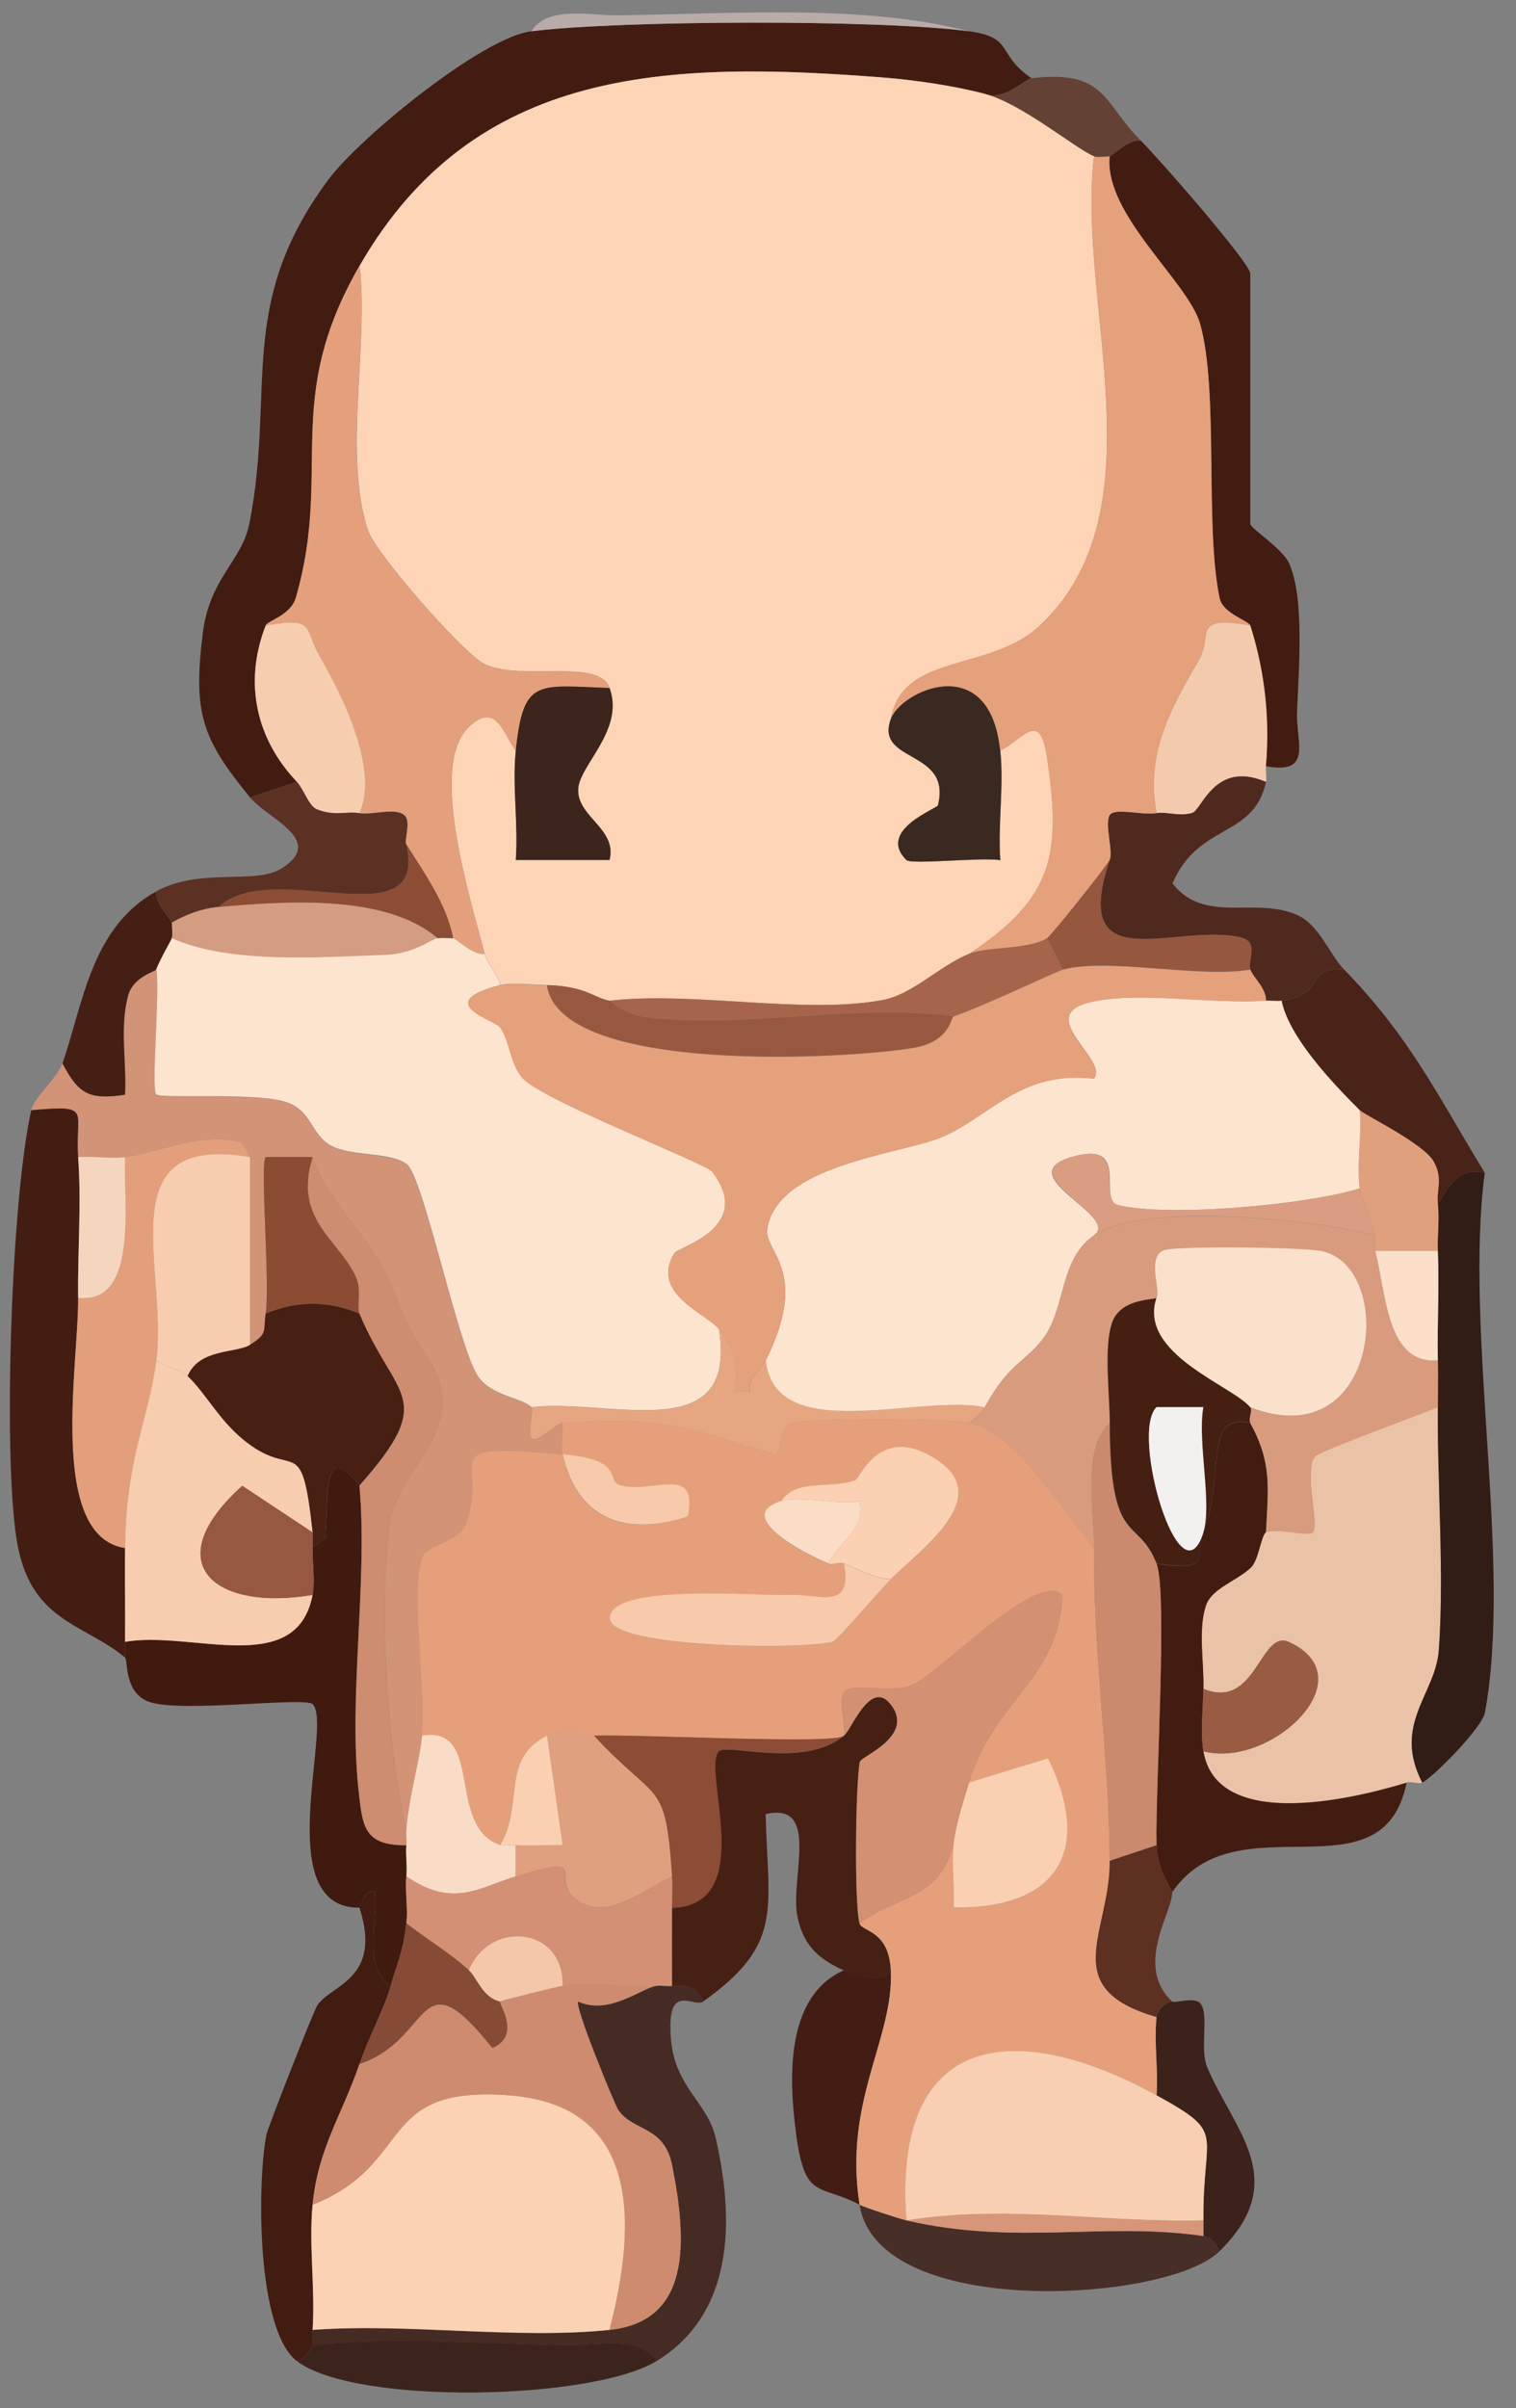<?xml version="1.0" encoding="UTF-8"?>
<svg id="_Слой_2" data-name="Слой 2" xmlns="http://www.w3.org/2000/svg" viewBox="0 0 97 154">
  <rect x="0" y="0" width="97" height="154" fill="#808080" stroke="none"/>
  <defs>
    <style>
      .cls-1 {
        fill: #392920;
      }

      .cls-2 {
        fill: #471f13;
      }

      .cls-3 {
        fill: #461f13;
      }

      .cls-4 {
        fill: #644135;
      }

      .cls-5 {
        fill: #321c16;
      }

      .cls-6 {
        fill: #d49c81;
      }

      .cls-7 {
        fill: #472014;
      }

      .cls-8 {
        fill: #50291e;
      }

      .cls-9 {
        fill: #f8cdaf;
      }

      .cls-10 {
        fill: #441d12;
      }

      .cls-11 {
        fill: #fbdfc8;
      }

      .cls-12 {
        fill: #452b24;
      }

      .cls-13 {
        fill: #e7a682;
      }

      .cls-14 {
        fill: #5b3123;
      }

      .cls-15 {
        fill: #995c43;
      }

      .cls-16 {
        fill: #f3caad;
      }

      .cls-17 {
        fill: #fbd0b2;
      }

      .cls-18 {
        fill: #f7ccaf;
      }

      .cls-19 {
        fill: #3d241c;
      }

      .cls-20 {
        fill: #eac2a7;
      }

      .cls-21 {
        fill: #401a0f;
      }

      .cls-22 {
        fill: #3c221a;
      }

      .cls-23 {
        fill: #421c11;
      }

      .cls-24 {
        fill: #e5a07c;
      }

      .cls-25 {
        fill: #d29377;
      }

      .cls-26 {
        fill: #431c11;
      }

      .cls-27 {
        fill: #f7cdb0;
      }

      .cls-28 {
        fill: #fdd4b6;
      }

      .cls-29 {
        fill: #a6654b;
      }

      .cls-30 {
        fill: #fde4ce;
      }

      .cls-31 {
        fill: #95573e;
      }

      .cls-32 {
        fill: #cb896d;
      }

      .cls-33 {
        fill: #98583f;
      }

      .cls-34 {
        fill: #3c241c;
      }

      .cls-35 {
        fill: #d79579;
      }

      .cls-36 {
        fill: #965840;
      }

      .cls-37 {
        fill: #e1a07d;
      }

      .cls-38 {
        fill: #b9aba8;
      }

      .cls-39 {
        fill: #fbe1cb;
      }

      .cls-40 {
        fill: #ce8c70;
      }

      .cls-41 {
        fill: #e5a07b;
      }

      .cls-42 {
        fill: #fbdcc4;
      }

      .cls-43 {
        fill: #d39074;
      }

      .cls-44 {
        fill: #f3f1f0;
      }

      .cls-45 {
        fill: #e0a07f;
      }

      .cls-46 {
        fill: #8d4d35;
      }

      .cls-47 {
        fill: #fcd1b3;
      }

      .cls-48 {
        fill: #472e27;
      }

      .cls-49 {
        fill: #5d3021;
      }

      .cls-50 {
        fill: #d39072;
      }

      .cls-51 {
        fill: #ce8b6f;
      }

      .cls-52 {
        fill: #fbd2b4;
      }

      .cls-53 {
        fill: #431d13;
      }

      .cls-54 {
        fill: #461f14;
      }

      .cls-55 {
        fill: #f8c9aa;
      }

      .cls-56 {
        fill: #da9d81;
      }

      .cls-57 {
        fill: #f9dcc5;
      }

      .cls-58 {
        fill: #f4c7a9;
      }

      .cls-59 {
        fill: #f8cfb2;
      }

      .cls-60 {
        fill: #f8caab;
      }

      .cls-61 {
        fill: #f4d6bf;
      }

      .cls-62 {
        fill: #e39f7b;
      }

      .cls-63 {
        fill: #854b36;
      }

      .cls-64 {
        fill: #d99b7d;
      }

      .cls-65 {
        fill: #8c4c35;
      }

      .cls-66 {
        fill: #8c4c34;
      }

      .cls-67 {
        fill: #e4a07c;
      }

      .cls-68 {
        fill: #492317;
      }
    </style>
  </defs>
  <g id="_Слой_12_Изображение" data-name="Слой 12 Изображение">
    <g>
      <path class="cls-23" d="M34,2c5.74-.71,22.34-.76,28,0,2.92.39,1.74,1.48,4,3-.38.04-1.82,1.52-3,1-1.87-.5-4.5-.89-6.46-1.04-13.78-1.08-26.19-.72-33.54,12.04-4.97,8.63-1.71,13.06-4.07,21.22-.33,1.14-1.81,1.47-1.93,1.78-1.45,3.73-.56,7.32,2,10l-3,1c-3.06-3.75-3.67-5.35-3.02-10.53.44-3.53,2.5-4.57,2.98-7.01,1.68-8.52-.88-13.97,5.04-21.96,2-2.7,9.87-9.12,13-9.5Z"/>
      <path class="cls-20" d="M92,90c-.04,5.02.42,10.66.06,15.55-.21,2.81-2.98,4.72-1.06,8.45-.26.12-.68-.1-1,0-3.96,1.21-12.15,2.96-13-2,4.29,1.13,10.48-4.68,5.48-6.99-1.86-.86-2.09,4.4-5.48,2.99.04-1.68-.37-3.81.17-5.35.38-1.09,1.95-1.54,2.87-2.41.5-.47.66-2.1.96-2.25.59-.29,2.77.29,3,0,.42-.51-.61-3.98.15-4.87.27-.32,6.61-2.63,7.85-3.14Z"/>
      <path class="cls-25" d="M10,62c.25,1.49-.36,7.65,0,8.01.29.29,5.96-.14,8.11.43,1.9.5,1.71,2.14,3.12,2.87,1.32.68,3.8.4,4.81,1.17s3.26,11.53,4.51,13.5c.85,1.34,2.82,1.4,3.45,2.03.2.2-.27,1.66.03,1.99s1.52-.96,1.97-.99c.09.64-.13,1.42,0,2-8.52-.76-4.73.25-6.14,4.37-.48,1.4-2.61,1.28-2.88,2.33-.67,2.58.28,8.05.02,11.3-.12,1.52-.81,3.73-1,6-1.23-5.15-1.77-14.36-1.06-19.56.5-3.61,5.31-6.17,2.52-10.46-2.17-3.32-1.52-3.17-2.98-5.95-1.15-2.18-3.62-4.4-4.48-7.04h-3c-.39.36.28,8.13,0,10-.17,1.13.17,1.27-1,2v-12l-.53-.94c-2.64-.69-5.06.61-7.47.94-.96.13-2.02-.09-3,0-.22-3.02.97-3.34-3-3,.2-.87,1.68-2.07,2-3,1.02,1.95,1.68,2.36,4,2,.11-2.08-.35-4.3.2-6.35.33-1.2,1.75-1.52,1.8-1.66Z"/>
      <path class="cls-21" d="M23,95c.54,6.22-.73,13.48-.05,19.55.25,2.26.34,3.47,3.05,3.45-.06.66.07,1.34,0,2-.1.98.12,2.02,0,3-.27,2.18-.61,2.5-1,4-1.8-1.1-.81-4.11-1.01-6-.76-.26-.86,1-.99,1-5.76.07-1.68-11.69-2.99-13.01-.49-.49-8.29.55-10.4-.13-1.71-.55-1.41-2.7-1.61-2.86v-1c4.24-.75,10.97,2.35,12-3,.16-.81,0-2.06,0-3l.81-.67c.23-2.49-.22-6.36,2.19-3.33Z"/>
      <path class="cls-10" d="M2,71c3.97-.34,2.78-.02,3,3s-.04,6.04,0,9c.05,4.1-1.98,15.24,3,16-.02,2,.02,4,0,6v1c-2.7-2.23-6.11-2.28-6.94-7.56-.88-5.57-.33-21.85.94-27.44Z"/>
      <path class="cls-26" d="M73,9c1.14,1.13,7,7.83,7,8.5v16c0,.29,2.06,1.58,2.48,2.52,1.01,2.23.61,6.86.51,9.53-.07,1.92,1.03,4.01-2,3.45.26-3.06-.07-6.08-1-9-.1-.3-1.76-.77-1.96-1.74-.97-4.61-.03-13.25-1.25-17.55-.76-2.69-6.15-6.98-5.79-10.71.17-.01,1.25-1.15,2-1Z"/>
      <path class="cls-23" d="M80,91c1.38,2.53,1.16,4.08,1,7-.3.15-.46,1.77-.96,2.25-.92.87-2.49,1.32-2.87,2.41-.53,1.53-.12,3.67-.17,5.35-.03,1.21-.19,2.91,0,4,.85,4.96,9.04,3.21,13,2-1.55,7.6-10.87.98-15,7,0-.16-.96-1.38-1-3-.09-3.5.72-16.17,0-18,3.7.54,2.44-.55,3-2,1.43-3.66-.05-7.69,3-7Z"/>
      <path class="cls-7" d="M54,111c.49-.41,1.7-3.65,2.99-1.99,1.58,2.03-1.91,3.32-1.98,3.67-.28,1.46-.35,9.1-.02,10.33.15.54,1.88.42,2,3-.89,1.08-2.86-.06-3,0-1.66-.74-2.63-1.65-2.98-3.52-.45-2.37,1.49-7.3-2.02-6.47.15,6.16,1.17,8.31-4.01,11.99-.28-.94-1.14-1.09-2-1,0-1.67-.01-3.33,0-5,5.55-.14,1.87-8.88,3-10,.56-.56,5.42,1.13,8-1Z"/>
      <path class="cls-5" d="M95,75c-1.33,10.18,1.79,24.94.01,34.53-.19,1-3.38,4.19-4.01,4.47-1.92-3.73.85-5.64,1.06-8.45.36-4.89-.1-10.53-.06-15.55,0-1,.02-2,0-3-.05-2.33.1-4.68,0-7-.04-.99.11-2.03,0-3,.77-1.25,1.34-2.35,3-2Z"/>
      <path class="cls-12" d="M45,128c-.63.45-2.41-1.39-2.06,2.49.27,3,2.34,3.99,2.85,6.22,1.25,5.41,1.12,11.3-3.8,14.3-1.04-1.66-3.79-1-5.49-1.02-4.91-.06-11.94-.58-16.51.02v-1c6.12-.45,13,.62,19,0,5.22-.54,4.99-5.62,4.01-10.52-.51-2.56-2.5-2.15-3.45-3.55-.21-.31-2.85-6.7-2.56-6.93,1.97.9,4.04-.87,5-1,.33-.05.67.04,1,0,.86-.09,1.72.06,2,1Z"/>
      <path class="cls-8" d="M81,50c-.77,3.63-4.32,2.6-5.98,6.5,2.07,2.63,5.25.82,7.97,2.01,1.42.62,2.08,2.54,3.01,3.49-2.54-.19-1.11,1.63-4,2-.33.04-.67-.02-1,0,.03-.81-.83-1.49-1-2-.19-.58.59-1.76-.62-2.05-4.09-.97-10.99,2.84-8.38-4.95.26-.52-.38-2.5.05-2.93.4-.39,2.17.09,2.95-.07.6-.12,1.46.23,2.29-.02.62-.19,1.43-3.38,4.71-1.98Z"/>
      <path class="cls-23" d="M25,127c-.33,1.25-1.43,3.34-2,5-1.13,3.27-2.66,5.43-3,9-.25,2.62.18,5.37,0,8v1c-.07,0-.42.98-1,1-2.59-1.97-2.55-11.32-1.96-14.46.08-.44,3.01-7.89,3.25-8.27.84-1.35,4.2-1.65,2.71-6.27.13,0,.23-1.26.99-1,.2,1.89-.79,4.9,1.01,6Z"/>
      <path class="cls-68" d="M86,62c4.23,4.35,5.96,8.02,9,13-1.66-.35-2.23.75-3,2-.1-.91.34-1.65-.27-2.72-.66-1.16-4.41-2.96-4.73-3.28-1.78-1.77-4.52-4.67-5-7,2.89-.37,1.46-2.19,4-2Z"/>
      <path class="cls-48" d="M58,142c7.05,1.63,12.59.07,19,1,.47.07.89.52,1,1-3.33,3.25-21.84,4.4-23-3,.32.17,2.5.88,3,1Z"/>
      <path class="cls-16" d="M80,40c.93,2.92,1.26,5.94,1,9-.03.33.06.7,0,1-3.28-1.41-4.1,1.79-4.71,1.98-.82.26-1.69-.1-2.29.02-.71-3.82.89-6.66,2.72-9.81.91-1.57-.54-2.87,3.28-2.19Z"/>
      <path class="cls-53" d="M57,126c.2,4.39-3.05,8.35-2,15-2.58-1.37-3.48-.25-4.05-4.45-.5-3.68-.69-8.89,3.05-10.55.14-.06,2.11,1.08,3,0Z"/>
      <path class="cls-34" d="M42,151c-4.14,2.52-19.29,2.83-23,0,.58-.02.93-.99,1-1,4.58-.6,11.61-.08,16.51-.02,1.69.02,4.45-.64,5.49,1.02Z"/>
      <path class="cls-14" d="M19,50c.43.45.78,1.54,1.25,1.74,1.17.49,1.93.11,2.75.26s2.3-.38,2.87.13c.46.41-.03,1.61.13,1.87,1.42,6.24-8.53.78-12,4-1.07.09-2.08.48-3,1,0-.18-1.13-1.27-1-2,2.83-1.55,6.34-.39,8.03-1.47,2.85-1.81-.93-3.18-2.03-4.53l3-1Z"/>
      <path class="cls-22" d="M75,128c.15.14,1.46-.34,1.82.14.56.75-.08,2.89.43,4.08,1.71,4.05,5.41,7.23.75,11.78-.11-.48-.53-.93-1-1v-1c-.06-5.77,1.55-5.5-3-8,.12-1.65-.17-3.37,0-5,.05-.46.53-.9,1-1Z"/>
      <path class="cls-54" d="M11,59c0,.32.05.69,0,1-.02.11-.71,1.27-1,2-.05.13-1.47.46-1.8,1.66-.56,2.04-.09,4.27-.2,6.35-2.31.35-2.98-.06-4-2,1.32-3.86,1.86-8.74,6-11-.13.73,1,1.82,1,2Z"/>
      <path class="cls-49" d="M75,121c.06,1.23-2.46,4.71,0,7-.47.1-.95.54-1,1-6.4-1.85-2.98-5.38-3-10l3-1c.04,1.62.99,2.84,1,3Z"/>
      <path class="cls-38" d="M62,2c-5.66-.76-22.26-.71-28,0,1.04-1.66,3.79-1,5.49-1.02,7.22-.08,15.64-.75,22.51,1.02Z"/>
      <path class="cls-4" d="M73,9c-.75-.15-1.83.99-2,1-.32.02-.82.08-1,0-1.3-.57-4.62-3.37-7-4,1.18.52,2.62-.96,3-1,4.81-.56,4.57,1.6,7,4Z"/>
      <path class="cls-28" d="M63,6c2.38.63,5.7,3.43,7,4-1.14,9.28,4.38,22.67-3.48,30.02-3.18,2.98-8.81,1.71-9.52,5.98-1.01,2.82,3.92,1.9,3.02,5.5-.05.21-3.92,1.59-2.02,3.5.31.31,4.76-.19,6.01.01-.17-2.29.23-4.74,0-7.01,1.58-.83,2.54-2.64,3,.53.89,6.11.41,8.9-5,12.47-1.96.81-3.6,2.6-5.55,2.96-5.06.93-12.12-.58-17.45.04-.93-.15-1.54-.94-4-1-.88-.02-2.32-.18-3,0-.15-.71-.85-1.41-1-2-.89-3.51-3.63-12.02-1.01-14.51,1.81-1.72,2.22.57,3.01,1.51-.24,2.27.16,4.72,0,7.01h6c.49-2-2.04-2.73-2.01-4.5.03-1.56,2.99-3.8,2.01-6.51-.7-1.94-5.53-.41-7.98-1.52-1.3-.59-6.98-7.07-7.47-8.53-1.62-4.8.04-11.82-.55-16.95C30.35,4.23,42.76,3.88,56.54,4.96c1.96.15,4.59.54,6.46,1.04Z"/>
      <path class="cls-67" d="M39,44c-4.66-.17-5.51-.63-6,4-.8-.94-1.21-3.23-3.01-1.51-2.62,2.49.13,11,1.01,14.51-.72.13-1.84-1-2-1-.46-2.26-1.82-4.1-3-6-.16-.26.34-1.46-.13-1.87-.58-.51-2.07.01-2.87-.13,1.27-2.78-1.11-7.53-2.53-10-1.07-1.85-.19-2.55-3.47-2,.12-.31,1.6-.64,1.93-1.78,2.36-8.16-.9-12.59,4.07-21.22.59,5.13-1.08,12.15.55,16.95.49,1.46,6.17,7.94,7.47,8.53,2.45,1.11,7.28-.42,7.98,1.52Z"/>
      <path class="cls-27" d="M17,40c3.27-.55,2.4.15,3.47,2,1.43,2.47,3.8,7.22,2.53,10-.82-.15-1.58.23-2.75-.26-.48-.2-.83-1.29-1.25-1.74-2.56-2.68-3.45-6.27-2-10Z"/>
      <path class="cls-64" d="M88,79c.07.32-.08.69,0,1,.71,2.84.74,7.26,4,7,.02,1,0,2,0,3-1.24.5-7.57,2.82-7.85,3.14-.76.89.27,4.36-.15,4.87-.23.28-2.42-.3-3,0,.16-2.92.38-4.47-1-7-.15-.27.16-.81,0-1,8.3,3.23,9.39-9.09,4.5-10-1.31-.24-8.95-.33-9.96-.06-1.22.33-.25,2.6-.54,3.06-.09.14-2.32-.04-2.86,1.61s-.14,4.5-.14,6.39c-1.78,1.66-.98,5.5-1,8-2.03-2.3-4.87-7.28-8-8,.34-.3.79-.6,1-1,1.62-2.98,2.74-2.92,3.87-4.59,1.31-1.94.96-4.93,3.13-6.41,3.16-2.15,13.97-1.05,18,0Z"/>
      <path class="cls-15" d="M77,112c-.19-1.09-.03-2.79,0-4,3.4,1.41,3.62-3.85,5.48-2.99,5,2.31-1.2,8.12-5.48,6.99Z"/>
      <path class="cls-41" d="M36,91c6.62-.39,7.84.23,13.52,2.01.56.18.3-1.79,1.13-2.01,1.13-.3,10.07-.29,11.35,0,3.13.72,5.97,5.7,8,8-.05,6.94.97,13.25,1,20,.02,4.62-3.4,8.15,3,10-.17,1.63.12,3.35,0,5-9.09-4.99-16.92-4.03-16,8-.5-.12-2.68-.83-3-1-1.05-6.65,2.2-10.61,2-15-.12-2.58-1.85-2.46-2-3,2.58-1.87,5.05-1.5,6-5-.12,1.31.07,2.68,0,4,6.55.1,8.99-3.56,6.04-9.54l-5.05,1.55c1.67-5.4,5.77-6.59,5.99-11.99-1.66-1.68-7.86,5.09-9.73,5.78-1.29.48-3.59-.16-4.19.34-.49.41.14,2.63-.07,2.87-.53.59-13.38-.12-16,0-.52.02-1.33-.84-3,0-2.99,1.51-1.45,4.37-3,7-3.49-1.2-.99-7.67-5-7,.26-3.25-.69-8.72-.02-11.3.27-1.05,2.4-.93,2.88-2.33,1.42-4.12-2.37-5.13,6.14-4.37,1,4.41,4.27,5.19,8.01,3.99.7-3.42-2.3-1.42-4.32-2.01-1.01-.29.44-1.61-3.69-1.98-.13-.58.09-1.36,0-2ZM57,101c1.84-1.85,6.57-5.13,3.06-7.55-3.72-2.57-5.04,1.12-5.34,1.23-1.65.57-3.82-.12-4.72,1.33-3.04.93,1.15,3.22,3,4,.28.12.7-.11,1,0,.56,3.02-1.53,1.93-3.45,2-2.22.08-11.53-.77-11.53,1.5,0,1.9,12.33,2.02,14.25,1.5.26-.07,2.91-3.19,3.73-4Z"/>
      <path class="cls-30" d="M28,60c.33-.03.67,0,1,0,.16,0,1.28,1.13,2,1,.15.59.85,1.29,1,2-4.42,1.14-.33,2.21,0,2.69.64.9.66,2.44,1.49,3.3,1.39,1.44,11.67,5.4,12.08,5.93,2.74,3.57-2.18,4.84-2.41,5.21-1.62,2.61,2.13,3.91,2.84,4.86,1.22,7.64-6.9,4.42-12,5-.63-.63-2.6-.7-3.45-2.03-1.25-1.97-3.47-12.7-4.51-13.5s-3.49-.49-4.81-1.17c-1.41-.73-1.22-2.37-3.12-2.87-2.16-.56-7.83-.14-8.11-.43-.35-.35.25-6.52,0-8.01.29-.73.98-1.89,1-2,3.74,1.68,9.51,1.2,13.62,1.07,1.88-.06,3.03-1.04,3.38-1.07Z"/>
      <path class="cls-2" d="M23,84c2.31,5.52,5.05,5.29,0,11-2.42-3.02-1.97.84-2.19,3.33l-.81.67c0-.33.03-.68,0-1-.72-6.67-1.14-3.17-4.51-5.99-1.55-1.3-2.36-2.94-3.49-4.01.75-1.78,3.1-1.44,4-2,1.17-.73.83-.87,1-2,2.04-.83,3.96-.83,6,0Z"/>
      <path class="cls-40" d="M20,74c.85,2.64,3.33,4.86,4.48,7.04,1.47,2.78.82,2.62,2.98,5.95,2.79,4.28-2.02,6.85-2.52,10.46-.72,5.2-.18,14.41,1.06,19.56-.03.33.03.67,0,1-2.71.02-2.8-1.19-3.05-3.45-.67-6.07.6-13.33.05-19.55,5.05-5.71,2.31-5.48,0-11-.18-.44.15-1.48-.21-2.29-1.04-2.4-4.07-3.68-2.79-7.71Z"/>
      <path class="cls-62" d="M16,74c-9.17-1.6-5.24,7.13-6,13-.5,3.84-1.94,6.16-2,12-4.98-.76-2.95-11.9-3-16,3.87.44,2.9-6.03,3-9,2.4-.33,4.83-1.63,7.47-.94l.53.94Z"/>
      <path class="cls-9" d="M16,74v12c-.9.56-3.25.22-4,2-.44-.41-1.44-.61-2-1,.76-5.87-3.17-14.6,6-13Z"/>
      <path class="cls-57" d="M27,111c4.01-.67,1.51,5.8,5,7,.24.08.65-.02,1,0v2c-2.47.77-4.05,2.02-7,0,.07-.66-.06-1.34,0-2,.03-.33-.03-.67,0-1,.19-2.27.88-4.48,1-6Z"/>
      <path class="cls-13" d="M46,85c1.08,1.47,1.21,2.16,1.01,4h.98c-.17-.91.71-1.39,1.01-2,.58,5.51,9.88,2.12,14,3-.21.4-.66.7-1,1-1.27-.29-10.21-.3-11.35,0-.84.22-.57,2.19-1.13,2.01-5.68-1.77-6.9-2.4-13.52-2.01-.44.03-1.66,1.32-1.97.99s.17-1.79-.03-1.99c5.1-.58,13.22,2.64,12-5Z"/>
      <path class="cls-66" d="M20,74c-1.27,4.03,1.75,5.31,2.79,7.71.35.81.02,1.85.21,2.29-2.04-.83-3.96-.83-6,0,.29-1.87-.38-9.64,0-10.01h3Z"/>
      <path class="cls-61" d="M8,74c-.1,2.97.87,9.44-3,9-.04-2.96.22-6.07,0-9,.98-.09,2.04.13,3,0Z"/>
      <path class="cls-18" d="M12,88c1.13,1.07,1.94,2.7,3.49,4.01,3.37,2.83,3.78-.68,4.51,5.99l-4.5-2.98c-5.44,4.9-1.88,8.05,4.5,6.98-1.03,5.35-7.76,2.25-12,3,.02-2-.02-4,0-6,.06-5.84,1.5-8.16,2-12,.56.39,1.56.59,2,1Z"/>
      <path class="cls-43" d="M33,120c5.1-1.6,1.92.16,3.96,1.53s4.21-.73,6.04-1.53c.05.66,0,1.34,0,2-.01,1.67,0,3.33,0,5-.33.04-.67-.05-1,0-1.9.21-4.2-.3-6,0,.09-3.8-4.67-4.25-6-1-1.16-1.06-2.74-2.02-4-3,.12-.98-.1-2.02,0-3,2.95,2.02,4.53.77,7,0Z"/>
      <path class="cls-36" d="M20,102c-6.38,1.07-9.94-2.08-4.5-6.98l4.5,2.98c.03.32,0,.67,0,1,0,.94.16,2.19,0,3Z"/>
      <path class="cls-63" d="M30,126c.56.52.87,1.75,2,2-.14.07,1.42,2.18-.5,2.98-4.84-6.07-3.76-.53-8.5,1.02.57-1.66,1.67-3.75,2-5,.39-1.5.73-1.82,1-4,1.26.98,2.84,1.94,4,3Z"/>
      <path class="cls-24" d="M71,10c-.36,3.72,5.03,8.02,5.79,10.71,1.21,4.3.28,12.94,1.25,17.55.2.97,1.86,1.44,1.96,1.74-3.82-.68-2.37.62-3.28,2.19-1.83,3.15-3.43,5.99-2.72,9.81-.78.16-2.55-.33-2.95.07-.44.43.2,2.42-.05,2.93-.2.4-3.73,4.83-4,5-1.17.74-3.87.53-5,1,5.41-3.57,5.89-6.36,5-12.47-.46-3.17-1.42-1.36-3-.53-.67-6.45-6.35-3.83-7-2,.71-4.28,6.33-3,9.52-5.98,7.86-7.35,2.34-20.74,3.48-30.02.18.08.68.02,1,0Z"/>
      <path class="cls-32" d="M74,100c.72,1.83-.09,14.5,0,18l-3,1c-.03-6.75-1.05-13.06-1-20,.02-2.5-.78-6.34,1-8,.02,8.08,1.77,5.87,3,9Z"/>
      <path class="cls-3" d="M74,83c-1.2,3.58,4.84,5.6,6,7,.16.19-.15.73,0,1-3.05-.69-1.57,3.34-3,7,.57-1.81-.39-5.8,0-8.01h-2.99c-1.73,1.64,1.51,12.7,3,8.01-.56,1.45.7,2.54-3,2-1.23-3.13-2.98-.92-3-9,0-1.89-.39-4.78.14-6.39s2.78-1.47,2.86-1.61Z"/>
      <path class="cls-50" d="M54,111c.22-.24-.42-2.46.07-2.87.6-.5,2.89.14,4.19-.34,1.87-.69,8.07-7.46,9.73-5.78-.22,5.4-4.33,6.59-5.99,11.99-.36,1.17-.9,2.86-1,4-.95,3.5-3.42,3.13-6,5-.34-1.23-.26-8.87.02-10.33.07-.35,3.56-1.64,1.98-3.67-1.3-1.66-2.5,1.59-2.99,1.99Z"/>
      <path class="cls-65" d="M54,111c-2.58,2.13-7.44.43-8,1-1.13,1.13,2.55,9.87-3,10,0-.66.05-1.34,0-2-.44-6.32-.87-4.54-5-9,2.62-.12,15.47.59,16,0Z"/>
      <path class="cls-37" d="M87,71c.32.32,4.07,2.12,4.73,3.28.61,1.07.17,1.81.27,2.72.11.97-.04,2.01,0,3h-4c-.08-.31.07-.68,0-1-.23-1.07-.91-2.32-1-3-.22-1.58.15-3.38,0-5Z"/>
      <path class="cls-11" d="M92,80c.1,2.32-.05,4.67,0,7-3.26.26-3.29-4.16-4-7h4Z"/>
      <path class="cls-52" d="M39,149c-6,.62-12.88-.45-19,0,.18-2.63-.25-5.38,0-8,6.6-2.63,3.89-7.61,12.48-7.01s8.29,8.18,6.52,15.01Z"/>
      <path class="cls-51" d="M42,127c-.95.13-3.02,1.91-5,1-.29.23,2.35,6.63,2.56,6.93.95,1.4,2.94.99,3.45,3.55.97,4.89,1.21,9.98-4.01,10.52,1.77-6.83,1.97-14.42-6.52-15.01s-5.88,4.38-12.48,7.01c.34-3.57,1.87-5.73,3-9,4.74-1.55,3.66-7.09,8.5-1.02,1.92-.8.36-2.91.5-2.98.18-.09,3.56-.93,4-1,1.8-.3,4.1.21,6,0Z"/>
      <path class="cls-30" d="M81,64c.33-.02.67.04,1,0,.48,2.33,3.22,5.23,5,7,.15,1.62-.22,3.42,0,5-3.44,1.07-12.28,1.85-15.46,1.07-1.37-.34.9-4.25-3.03-3.06s3.19,3.74,1.49,4.99c-2.17,1.48-1.82,4.47-3.13,6.41-1.13,1.67-2.25,1.61-3.87,4.59-4.12-.88-13.42,2.51-14-3,2.85-5.71-.11-6.95.09-8.37.59-4.16,8.52-4.8,11.15-5.9,3.04-1.26,5.04-4.31,9.76-3.75.94-1.23-3.78-3.96-.36-4.86,3-.78,7.95.12,11.37-.13Z"/>
      <path class="cls-24" d="M80,62c.17.51,1.03,1.19,1,2-3.42.25-8.37-.65-11.37.13-3.42.9,1.3,3.63.36,4.86-4.72-.56-6.72,2.49-9.76,3.75-2.63,1.09-10.56,1.73-11.15,5.9-.2,1.41,2.77,2.66-.09,8.37-.3.6-1.18,1.09-1.01,1.99h-.98c.2-1.83.07-2.53-1.01-3.99-.71-.96-4.45-2.25-2.84-4.86.23-.37,5.15-1.65,2.41-5.21-.41-.53-10.68-4.5-12.08-5.93-.83-.85-.85-2.4-1.49-3.3-.34-.48-4.42-1.55,0-2.69.68-.18,2.12-.02,3,0,.87,5.74,19.22,4.73,23.51,3.99,2.28-.4,2.34-1.93,2.49-1.99,1.99-.69,6.62-2.9,7-3,2.95-.78,8.62.55,12,0Z"/>
      <path class="cls-31" d="M71,55c-2.61,7.8,4.29,3.99,8.38,4.95,1.22.29.43,1.47.62,2.05-3.38.55-9.05-.78-12,0l-1-2c.27-.17,3.8-4.6,4-5Z"/>
      <path class="cls-35" d="M77,142v1c-6.41-.93-11.95.63-19-1,6.44-1.03,12.51.15,19,0Z"/>
      <path class="cls-6" d="M14,58c4.31-.38,10.69-.84,14,2-.35.03-1.51,1.01-3.38,1.07-4.11.13-9.88.6-13.62-1.07.05-.31,0-.68,0-1,.92-.52,1.93-.91,3-1Z"/>
      <path class="cls-46" d="M29,60c-.33,0-.67-.03-1,0-3.31-2.84-9.69-2.38-14-2,3.47-3.22,13.42,2.24,12-4,1.18,1.9,2.54,3.74,3,6Z"/>
      <path class="cls-59" d="M74,134c4.55,2.5,2.94,2.23,3,8-6.49.15-12.56-1.03-19,0-.92-12.03,6.91-12.99,16-8Z"/>
      <path class="cls-1" d="M64,48c.24,2.27-.16,4.72,0,7.01-1.24-.2-5.69.3-6.01-.01-1.9-1.9,1.97-3.28,2.02-3.5.9-3.6-4.03-2.68-3.02-5.5.65-1.83,6.33-4.45,7,2Z"/>
      <path class="cls-19" d="M39,44c.98,2.71-1.98,4.95-2.01,6.51-.03,1.76,2.5,2.49,2.01,4.48h-6c.17-2.28-.23-4.73,0-6.99.49-4.63,1.34-4.17,6-4Z"/>
      <path class="cls-33" d="M39,64c.13.02.9.88,2.39,1.06,6.32.76,13.3-.92,19.61-.06-.15.05-.21,1.59-2.49,1.99-4.29.75-22.64,1.75-23.51-3.99,2.46.06,3.07.85,4,1Z"/>
      <path class="cls-29" d="M67,60l1,2c-.38.1-5.01,2.31-7,3-6.31-.86-13.29.81-19.61.06-1.5-.18-2.26-1.04-2.39-1.06,5.33-.62,12.39.89,17.45-.04,1.95-.36,3.59-2.15,5.55-2.96,1.13-.47,3.83-.26,5-1Z"/>
      <path class="cls-39" d="M80,90c-1.16-1.4-7.2-3.42-6-7,.29-.46-.68-2.74.54-3.06,1.01-.27,8.65-.18,9.96.06,4.89.91,3.8,13.23-4.5,10Z"/>
      <path class="cls-56" d="M70,79c1.7-1.25-5.35-3.82-1.49-4.99s1.66,2.72,3.03,3.06c3.18.79,12.01,0,15.46-1.07.09.68.77,1.93,1,3-4.03-1.05-14.84-2.15-18,0Z"/>
      <path class="cls-45" d="M38,111c4.13,4.46,4.56,2.68,5,9-1.83.81-4.06,2.88-6.04,1.53s1.14-3.13-3.96-1.53v-2c.99.06,2.01-.02,3,0l-1-7c1.67-.84,2.48.02,3,0Z"/>
      <path class="cls-17" d="M62,114l5.05-1.55c2.95,5.98.51,9.65-6.04,9.54.07-1.31-.13-2.69,0-4,.1-1.14.64-2.83,1-4Z"/>
      <path class="cls-60" d="M57,101c-.81.82-3.46,3.93-3.73,4-1.92.52-14.25.4-14.25-1.5,0-2.27,9.31-1.42,11.53-1.5,1.92-.07,4.01,1.02,3.45-2,.99.36,1.9.95,3,1Z"/>
      <path class="cls-47" d="M50,96c.9-1.45,3.07-.76,4.72-1.33.3-.1,1.62-3.8,5.34-1.23,3.51,2.42-1.22,5.7-3.06,7.55-1.1-.05-2.01-.64-3-1-.3-.11-.72.12-1,0,.78-1.48,2.38-2.22,2-3.99-1.46.25-3.79-.37-5,0Z"/>
      <path class="cls-17" d="M35,111l1,7c-.99-.02-2.01.06-3,0-.35-.02-.76.08-1,0,1.55-2.63,0-5.49,3-7Z"/>
      <path class="cls-55" d="M36,93c4.13.37,2.68,1.69,3.69,1.98,2.02.59,5.02-1.41,4.32,2.01-3.73,1.2-7.01.41-8.01-3.99Z"/>
      <path class="cls-42" d="M50,96c1.21-.37,3.54.25,5,0,.39,1.77-1.22,2.51-2,3.99-1.85-.78-6.04-3.07-3-4Z"/>
      <path class="cls-58" d="M36,127c-.44.07-3.82.91-4,1-1.13-.25-1.44-1.48-2-2,1.33-3.25,6.09-2.8,6,1Z"/>
      <path class="cls-44" d="M77,98c-1.49,4.69-4.72-6.36-3-8.01h2.99c-.39,2.21.58,6.2,0,8.01Z"/>
    </g>
  </g>
</svg>